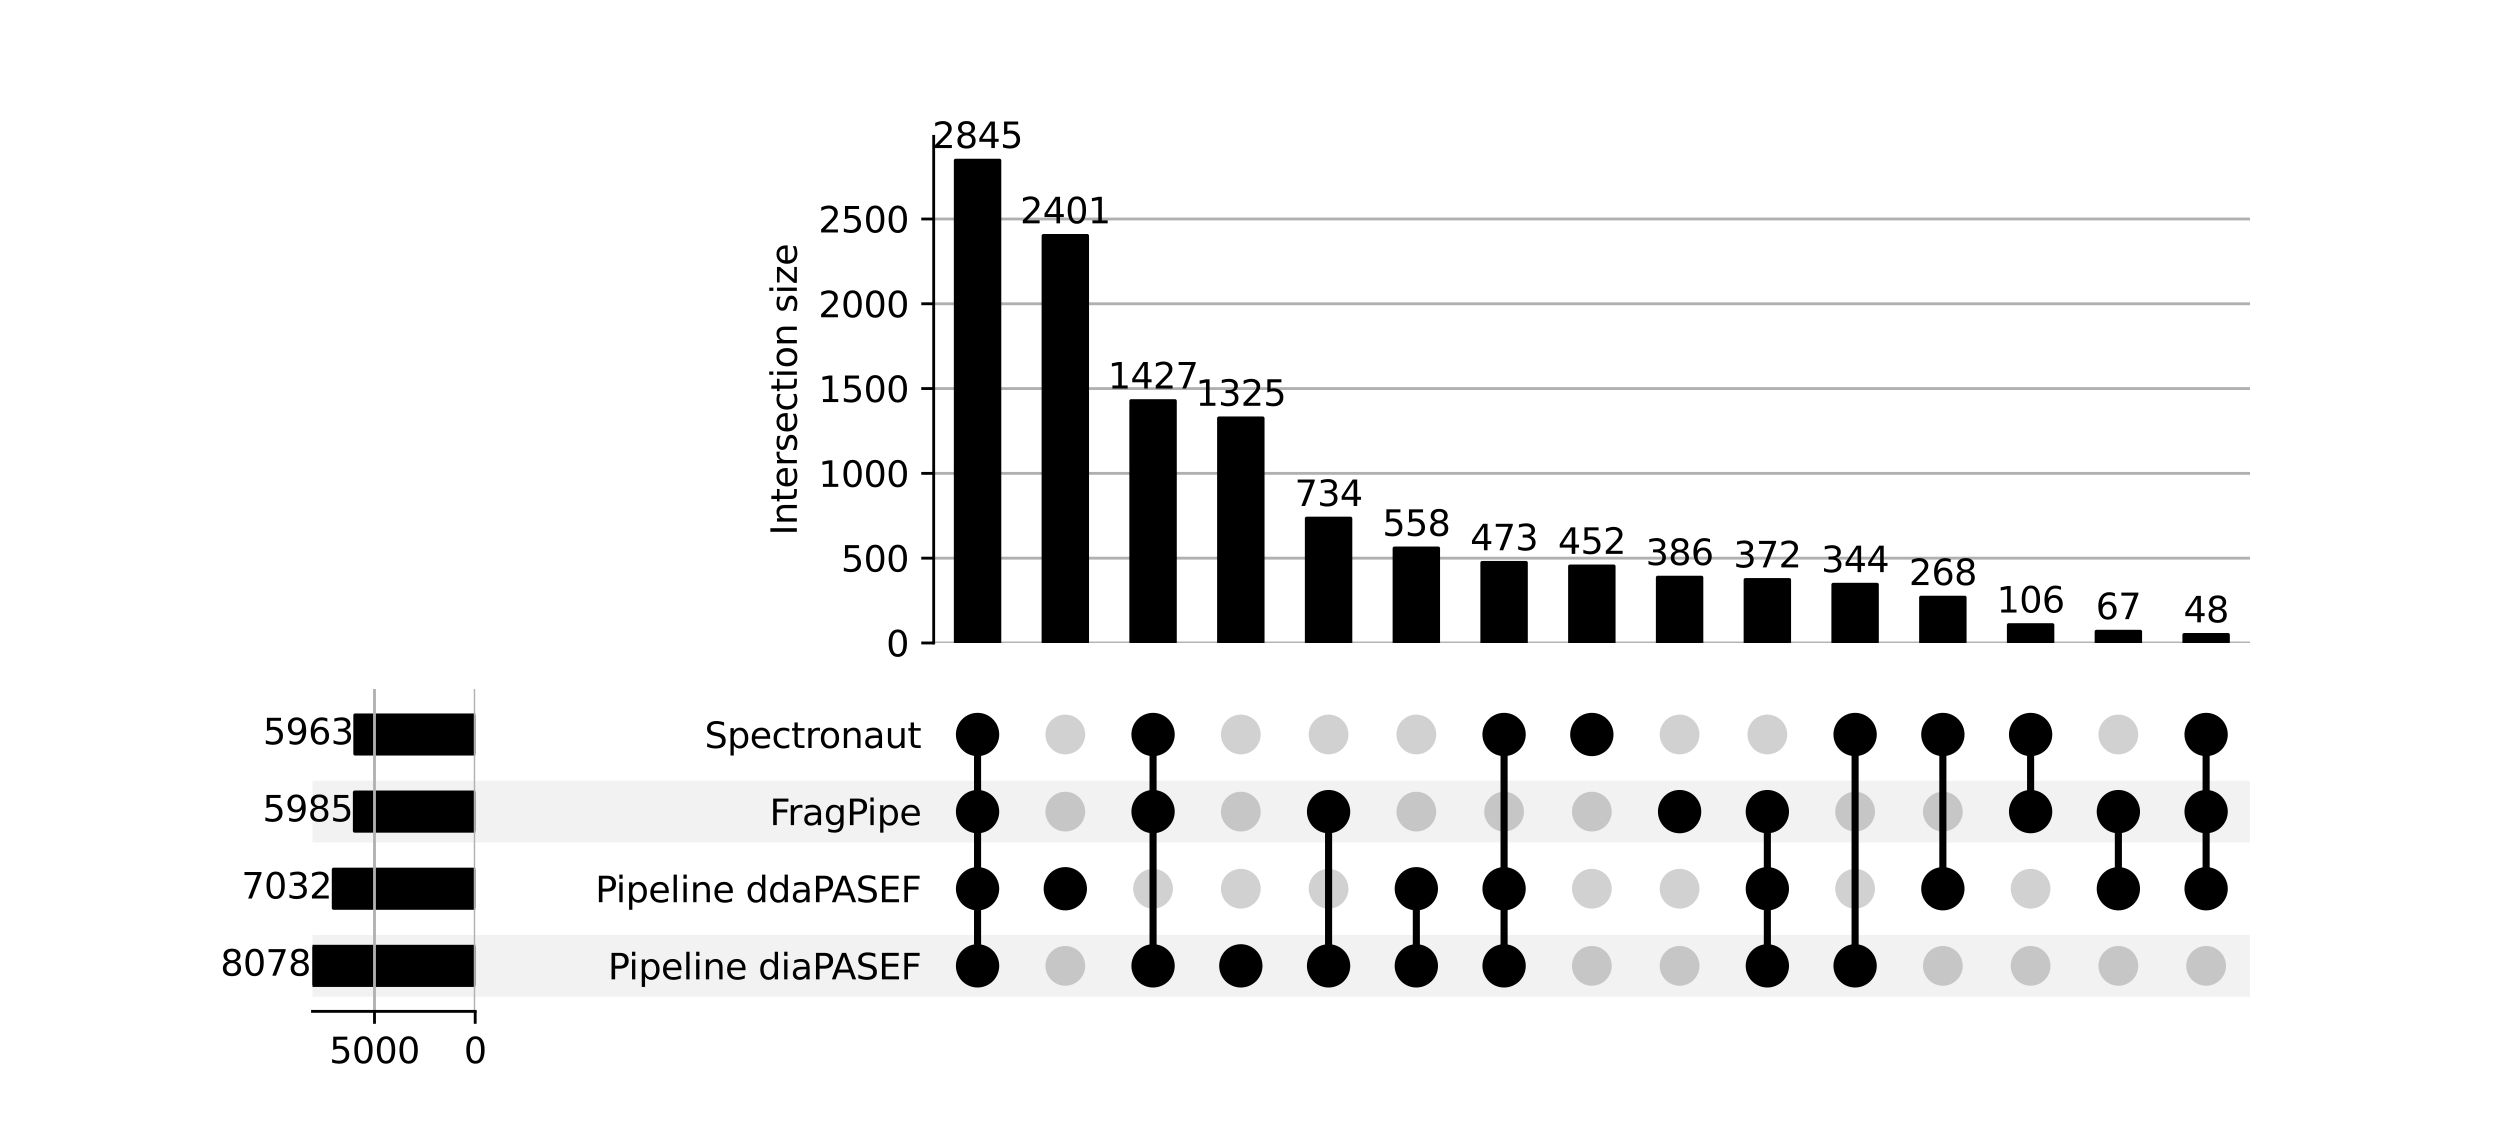 <?xml version="1.0" encoding="utf-8" standalone="no"?>
<!DOCTYPE svg PUBLIC "-//W3C//DTD SVG 1.1//EN"
  "http://www.w3.org/Graphics/SVG/1.1/DTD/svg11.dtd">
<svg xmlns:xlink="http://www.w3.org/1999/xlink" width="704pt" height="320pt" viewBox="0 0 704 320" xmlns="http://www.w3.org/2000/svg" version="1.1">
 <defs>
  <style type="text/css">*{stroke-linejoin: round; stroke-linecap: butt}</style>
 </defs>
 <g id="figure_1">
  <g id="patch_1">
   <path d="M 0 320 
L 704 320 
L 704 0 
L 0 0 
z
" style="fill: #ffffff"/>
  </g>
  <g id="axes_1">
   <g id="patch_2">
    <path d="M 88 280.674 
L 633.6 280.674 
L 633.6 263.3 
L 88 263.3 
z
" clip-path="url(#pfb016d64a3)" style="fill-opacity: 0.051"/>
   </g>
   <g id="patch_3">
    <path d="M 88 258.956 
L 633.6 258.956 
L 633.6 241.582 
L 88 241.582 
L 88 258.956 
z
" clip-path="url(#pfb016d64a3)" style="fill: none"/>
   </g>
   <g id="patch_4">
    <path d="M 88 237.239 
L 633.6 237.239 
L 633.6 219.865 
L 88 219.865 
z
" clip-path="url(#pfb016d64a3)" style="fill-opacity: 0.051"/>
   </g>
   <g id="patch_5">
    <path d="M 88 215.521 
L 633.6 215.521 
L 633.6 198.147 
L 88 198.147 
L 88 215.521 
z
" clip-path="url(#pfb016d64a3)" style="fill: none"/>
   </g>
   <g id="matplotlib.axis_1"/>
   <g id="matplotlib.axis_2">
    <g id="ytick_1"/>
    <g id="ytick_2"/>
    <g id="ytick_3"/>
    <g id="ytick_4"/>
   </g>
  </g>
  <g id="axes_2">
   <g id="matplotlib.axis_3">
    <g id="ytick_5">
     <g id="line2d_1"/>
     <g id="text_1">
      <!-- Pipeline diaPASEF -->
      <g transform="translate(171.21 275.786) scale(0.1 -0.1)">
       <defs>
        <path id="DejaVuSans-50" d="M 1259 4147 
L 1259 2394 
L 2053 2394 
Q 2494 2394 2734 2622 
Q 2975 2850 2975 3272 
Q 2975 3691 2734 3919 
Q 2494 4147 2053 4147 
L 1259 4147 
z
M 628 4666 
L 2053 4666 
Q 2838 4666 3239 4311 
Q 3641 3956 3641 3272 
Q 3641 2581 3239 2228 
Q 2838 1875 2053 1875 
L 1259 1875 
L 1259 0 
L 628 0 
L 628 4666 
z
" transform="scale(0.016)"/>
        <path id="DejaVuSans-69" d="M 603 3500 
L 1178 3500 
L 1178 0 
L 603 0 
L 603 3500 
z
M 603 4863 
L 1178 4863 
L 1178 4134 
L 603 4134 
L 603 4863 
z
" transform="scale(0.016)"/>
        <path id="DejaVuSans-70" d="M 1159 525 
L 1159 -1331 
L 581 -1331 
L 581 3500 
L 1159 3500 
L 1159 2969 
Q 1341 3281 1617 3432 
Q 1894 3584 2278 3584 
Q 2916 3584 3314 3078 
Q 3713 2572 3713 1747 
Q 3713 922 3314 415 
Q 2916 -91 2278 -91 
Q 1894 -91 1617 61 
Q 1341 213 1159 525 
z
M 3116 1747 
Q 3116 2381 2855 2742 
Q 2594 3103 2138 3103 
Q 1681 3103 1420 2742 
Q 1159 2381 1159 1747 
Q 1159 1113 1420 752 
Q 1681 391 2138 391 
Q 2594 391 2855 752 
Q 3116 1113 3116 1747 
z
" transform="scale(0.016)"/>
        <path id="DejaVuSans-65" d="M 3597 1894 
L 3597 1613 
L 953 1613 
Q 991 1019 1311 708 
Q 1631 397 2203 397 
Q 2534 397 2845 478 
Q 3156 559 3463 722 
L 3463 178 
Q 3153 47 2828 -22 
Q 2503 -91 2169 -91 
Q 1331 -91 842 396 
Q 353 884 353 1716 
Q 353 2575 817 3079 
Q 1281 3584 2069 3584 
Q 2775 3584 3186 3129 
Q 3597 2675 3597 1894 
z
M 3022 2063 
Q 3016 2534 2758 2815 
Q 2500 3097 2075 3097 
Q 1594 3097 1305 2825 
Q 1016 2553 972 2059 
L 3022 2063 
z
" transform="scale(0.016)"/>
        <path id="DejaVuSans-6c" d="M 603 4863 
L 1178 4863 
L 1178 0 
L 603 0 
L 603 4863 
z
" transform="scale(0.016)"/>
        <path id="DejaVuSans-6e" d="M 3513 2113 
L 3513 0 
L 2938 0 
L 2938 2094 
Q 2938 2591 2744 2837 
Q 2550 3084 2163 3084 
Q 1697 3084 1428 2787 
Q 1159 2491 1159 1978 
L 1159 0 
L 581 0 
L 581 3500 
L 1159 3500 
L 1159 2956 
Q 1366 3272 1645 3428 
Q 1925 3584 2291 3584 
Q 2894 3584 3203 3211 
Q 3513 2838 3513 2113 
z
" transform="scale(0.016)"/>
        <path id="DejaVuSans-20" transform="scale(0.016)"/>
        <path id="DejaVuSans-64" d="M 2906 2969 
L 2906 4863 
L 3481 4863 
L 3481 0 
L 2906 0 
L 2906 525 
Q 2725 213 2448 61 
Q 2172 -91 1784 -91 
Q 1150 -91 751 415 
Q 353 922 353 1747 
Q 353 2572 751 3078 
Q 1150 3584 1784 3584 
Q 2172 3584 2448 3432 
Q 2725 3281 2906 2969 
z
M 947 1747 
Q 947 1113 1208 752 
Q 1469 391 1925 391 
Q 2381 391 2643 752 
Q 2906 1113 2906 1747 
Q 2906 2381 2643 2742 
Q 2381 3103 1925 3103 
Q 1469 3103 1208 2742 
Q 947 2381 947 1747 
z
" transform="scale(0.016)"/>
        <path id="DejaVuSans-61" d="M 2194 1759 
Q 1497 1759 1228 1600 
Q 959 1441 959 1056 
Q 959 750 1161 570 
Q 1363 391 1709 391 
Q 2188 391 2477 730 
Q 2766 1069 2766 1631 
L 2766 1759 
L 2194 1759 
z
M 3341 1997 
L 3341 0 
L 2766 0 
L 2766 531 
Q 2569 213 2275 61 
Q 1981 -91 1556 -91 
Q 1019 -91 701 211 
Q 384 513 384 1019 
Q 384 1609 779 1909 
Q 1175 2209 1959 2209 
L 2766 2209 
L 2766 2266 
Q 2766 2663 2505 2880 
Q 2244 3097 1772 3097 
Q 1472 3097 1187 3025 
Q 903 2953 641 2809 
L 641 3341 
Q 956 3463 1253 3523 
Q 1550 3584 1831 3584 
Q 2591 3584 2966 3190 
Q 3341 2797 3341 1997 
z
" transform="scale(0.016)"/>
        <path id="DejaVuSans-41" d="M 2188 4044 
L 1331 1722 
L 3047 1722 
L 2188 4044 
z
M 1831 4666 
L 2547 4666 
L 4325 0 
L 3669 0 
L 3244 1197 
L 1141 1197 
L 716 0 
L 50 0 
L 1831 4666 
z
" transform="scale(0.016)"/>
        <path id="DejaVuSans-53" d="M 3425 4513 
L 3425 3897 
Q 3066 4069 2747 4153 
Q 2428 4238 2131 4238 
Q 1616 4238 1336 4038 
Q 1056 3838 1056 3469 
Q 1056 3159 1242 3001 
Q 1428 2844 1947 2747 
L 2328 2669 
Q 3034 2534 3370 2195 
Q 3706 1856 3706 1288 
Q 3706 609 3251 259 
Q 2797 -91 1919 -91 
Q 1588 -91 1214 -16 
Q 841 59 441 206 
L 441 856 
Q 825 641 1194 531 
Q 1563 422 1919 422 
Q 2459 422 2753 634 
Q 3047 847 3047 1241 
Q 3047 1584 2836 1778 
Q 2625 1972 2144 2069 
L 1759 2144 
Q 1053 2284 737 2584 
Q 422 2884 422 3419 
Q 422 4038 858 4394 
Q 1294 4750 2059 4750 
Q 2388 4750 2728 4690 
Q 3069 4631 3425 4513 
z
" transform="scale(0.016)"/>
        <path id="DejaVuSans-45" d="M 628 4666 
L 3578 4666 
L 3578 4134 
L 1259 4134 
L 1259 2753 
L 3481 2753 
L 3481 2222 
L 1259 2222 
L 1259 531 
L 3634 531 
L 3634 0 
L 628 0 
L 628 4666 
z
" transform="scale(0.016)"/>
        <path id="DejaVuSans-46" d="M 628 4666 
L 3309 4666 
L 3309 4134 
L 1259 4134 
L 1259 2759 
L 3109 2759 
L 3109 2228 
L 1259 2228 
L 1259 0 
L 628 0 
L 628 4666 
z
" transform="scale(0.016)"/>
       </defs>
       <use xlink:href="#DejaVuSans-50"/>
       <use xlink:href="#DejaVuSans-69" x="58.053"/>
       <use xlink:href="#DejaVuSans-70" x="85.836"/>
       <use xlink:href="#DejaVuSans-65" x="149.312"/>
       <use xlink:href="#DejaVuSans-6c" x="210.836"/>
       <use xlink:href="#DejaVuSans-69" x="238.619"/>
       <use xlink:href="#DejaVuSans-6e" x="266.402"/>
       <use xlink:href="#DejaVuSans-65" x="329.781"/>
       <use xlink:href="#DejaVuSans-20" x="391.305"/>
       <use xlink:href="#DejaVuSans-64" x="423.092"/>
       <use xlink:href="#DejaVuSans-69" x="486.568"/>
       <use xlink:href="#DejaVuSans-61" x="514.352"/>
       <use xlink:href="#DejaVuSans-50" x="575.631"/>
       <use xlink:href="#DejaVuSans-41" x="629.559"/>
       <use xlink:href="#DejaVuSans-53" x="697.967"/>
       <use xlink:href="#DejaVuSans-45" x="761.443"/>
       <use xlink:href="#DejaVuSans-46" x="824.627"/>
      </g>
     </g>
    </g>
    <g id="ytick_6">
     <g id="line2d_2"/>
     <g id="text_2">
      <!-- Pipeline ddaPASEF -->
      <g transform="translate(167.639 254.068) scale(0.1 -0.1)">
       <use xlink:href="#DejaVuSans-50"/>
       <use xlink:href="#DejaVuSans-69" x="58.053"/>
       <use xlink:href="#DejaVuSans-70" x="85.836"/>
       <use xlink:href="#DejaVuSans-65" x="149.312"/>
       <use xlink:href="#DejaVuSans-6c" x="210.836"/>
       <use xlink:href="#DejaVuSans-69" x="238.619"/>
       <use xlink:href="#DejaVuSans-6e" x="266.402"/>
       <use xlink:href="#DejaVuSans-65" x="329.781"/>
       <use xlink:href="#DejaVuSans-20" x="391.305"/>
       <use xlink:href="#DejaVuSans-64" x="423.092"/>
       <use xlink:href="#DejaVuSans-64" x="486.568"/>
       <use xlink:href="#DejaVuSans-61" x="550.045"/>
       <use xlink:href="#DejaVuSans-50" x="611.324"/>
       <use xlink:href="#DejaVuSans-41" x="665.252"/>
       <use xlink:href="#DejaVuSans-53" x="733.66"/>
       <use xlink:href="#DejaVuSans-45" x="797.137"/>
       <use xlink:href="#DejaVuSans-46" x="860.32"/>
      </g>
     </g>
    </g>
    <g id="ytick_7">
     <g id="line2d_3"/>
     <g id="text_3">
      <!-- FragPipe -->
      <g transform="translate(216.727 232.351) scale(0.1 -0.1)">
       <defs>
        <path id="DejaVuSans-72" d="M 2631 2963 
Q 2534 3019 2420 3045 
Q 2306 3072 2169 3072 
Q 1681 3072 1420 2755 
Q 1159 2438 1159 1844 
L 1159 0 
L 581 0 
L 581 3500 
L 1159 3500 
L 1159 2956 
Q 1341 3275 1631 3429 
Q 1922 3584 2338 3584 
Q 2397 3584 2469 3576 
Q 2541 3569 2628 3553 
L 2631 2963 
z
" transform="scale(0.016)"/>
        <path id="DejaVuSans-67" d="M 2906 1791 
Q 2906 2416 2648 2759 
Q 2391 3103 1925 3103 
Q 1463 3103 1205 2759 
Q 947 2416 947 1791 
Q 947 1169 1205 825 
Q 1463 481 1925 481 
Q 2391 481 2648 825 
Q 2906 1169 2906 1791 
z
M 3481 434 
Q 3481 -459 3084 -895 
Q 2688 -1331 1869 -1331 
Q 1566 -1331 1297 -1286 
Q 1028 -1241 775 -1147 
L 775 -588 
Q 1028 -725 1275 -790 
Q 1522 -856 1778 -856 
Q 2344 -856 2625 -561 
Q 2906 -266 2906 331 
L 2906 616 
Q 2728 306 2450 153 
Q 2172 0 1784 0 
Q 1141 0 747 490 
Q 353 981 353 1791 
Q 353 2603 747 3093 
Q 1141 3584 1784 3584 
Q 2172 3584 2450 3431 
Q 2728 3278 2906 2969 
L 2906 3500 
L 3481 3500 
L 3481 434 
z
" transform="scale(0.016)"/>
       </defs>
       <use xlink:href="#DejaVuSans-46"/>
       <use xlink:href="#DejaVuSans-72" x="50.27"/>
       <use xlink:href="#DejaVuSans-61" x="91.383"/>
       <use xlink:href="#DejaVuSans-67" x="152.662"/>
       <use xlink:href="#DejaVuSans-50" x="216.139"/>
       <use xlink:href="#DejaVuSans-69" x="274.191"/>
       <use xlink:href="#DejaVuSans-70" x="301.975"/>
       <use xlink:href="#DejaVuSans-65" x="365.451"/>
      </g>
     </g>
    </g>
    <g id="ytick_8">
     <g id="line2d_4"/>
     <g id="text_4">
      <!-- Spectronaut -->
      <g transform="translate(198.428 210.634) scale(0.1 -0.1)">
       <defs>
        <path id="DejaVuSans-63" d="M 3122 3366 
L 3122 2828 
Q 2878 2963 2633 3030 
Q 2388 3097 2138 3097 
Q 1578 3097 1268 2742 
Q 959 2388 959 1747 
Q 959 1106 1268 751 
Q 1578 397 2138 397 
Q 2388 397 2633 464 
Q 2878 531 3122 666 
L 3122 134 
Q 2881 22 2623 -34 
Q 2366 -91 2075 -91 
Q 1284 -91 818 406 
Q 353 903 353 1747 
Q 353 2603 823 3093 
Q 1294 3584 2113 3584 
Q 2378 3584 2631 3529 
Q 2884 3475 3122 3366 
z
" transform="scale(0.016)"/>
        <path id="DejaVuSans-74" d="M 1172 4494 
L 1172 3500 
L 2356 3500 
L 2356 3053 
L 1172 3053 
L 1172 1153 
Q 1172 725 1289 603 
Q 1406 481 1766 481 
L 2356 481 
L 2356 0 
L 1766 0 
Q 1100 0 847 248 
Q 594 497 594 1153 
L 594 3053 
L 172 3053 
L 172 3500 
L 594 3500 
L 594 4494 
L 1172 4494 
z
" transform="scale(0.016)"/>
        <path id="DejaVuSans-6f" d="M 1959 3097 
Q 1497 3097 1228 2736 
Q 959 2375 959 1747 
Q 959 1119 1226 758 
Q 1494 397 1959 397 
Q 2419 397 2687 759 
Q 2956 1122 2956 1747 
Q 2956 2369 2687 2733 
Q 2419 3097 1959 3097 
z
M 1959 3584 
Q 2709 3584 3137 3096 
Q 3566 2609 3566 1747 
Q 3566 888 3137 398 
Q 2709 -91 1959 -91 
Q 1206 -91 779 398 
Q 353 888 353 1747 
Q 353 2609 779 3096 
Q 1206 3584 1959 3584 
z
" transform="scale(0.016)"/>
        <path id="DejaVuSans-75" d="M 544 1381 
L 544 3500 
L 1119 3500 
L 1119 1403 
Q 1119 906 1312 657 
Q 1506 409 1894 409 
Q 2359 409 2629 706 
Q 2900 1003 2900 1516 
L 2900 3500 
L 3475 3500 
L 3475 0 
L 2900 0 
L 2900 538 
Q 2691 219 2414 64 
Q 2138 -91 1772 -91 
Q 1169 -91 856 284 
Q 544 659 544 1381 
z
M 1991 3584 
L 1991 3584 
z
" transform="scale(0.016)"/>
       </defs>
       <use xlink:href="#DejaVuSans-53"/>
       <use xlink:href="#DejaVuSans-70" x="63.477"/>
       <use xlink:href="#DejaVuSans-65" x="126.953"/>
       <use xlink:href="#DejaVuSans-63" x="188.477"/>
       <use xlink:href="#DejaVuSans-74" x="243.457"/>
       <use xlink:href="#DejaVuSans-72" x="282.666"/>
       <use xlink:href="#DejaVuSans-6f" x="321.529"/>
       <use xlink:href="#DejaVuSans-6e" x="382.711"/>
       <use xlink:href="#DejaVuSans-61" x="446.09"/>
       <use xlink:href="#DejaVuSans-75" x="507.369"/>
       <use xlink:href="#DejaVuSans-74" x="570.748"/>
      </g>
     </g>
    </g>
   </g>
   <g id="LineCollection_1">
    <path d="M 275.281 271.987 
L 275.281 206.834 
" clip-path="url(#p8747626364)" style="fill: none; stroke: #000000; stroke-width: 2"/>
    <path d="M 299.993 250.269 
L 299.993 250.269 
" clip-path="url(#p8747626364)" style="fill: none; stroke: #000000; stroke-width: 2"/>
    <path d="M 324.704 271.987 
L 324.704 206.834 
" clip-path="url(#p8747626364)" style="fill: none; stroke: #000000; stroke-width: 2"/>
    <path d="M 349.416 271.987 
L 349.416 271.987 
" clip-path="url(#p8747626364)" style="fill: none; stroke: #000000; stroke-width: 2"/>
    <path d="M 374.128 271.987 
L 374.128 228.552 
" clip-path="url(#p8747626364)" style="fill: none; stroke: #000000; stroke-width: 2"/>
    <path d="M 398.839 271.987 
L 398.839 250.269 
" clip-path="url(#p8747626364)" style="fill: none; stroke: #000000; stroke-width: 2"/>
    <path d="M 423.551 271.987 
L 423.551 206.834 
" clip-path="url(#p8747626364)" style="fill: none; stroke: #000000; stroke-width: 2"/>
    <path d="M 448.263 206.834 
L 448.263 206.834 
" clip-path="url(#p8747626364)" style="fill: none; stroke: #000000; stroke-width: 2"/>
    <path d="M 472.974 228.552 
L 472.974 228.552 
" clip-path="url(#p8747626364)" style="fill: none; stroke: #000000; stroke-width: 2"/>
    <path d="M 497.686 271.987 
L 497.686 228.552 
" clip-path="url(#p8747626364)" style="fill: none; stroke: #000000; stroke-width: 2"/>
    <path d="M 522.398 271.987 
L 522.398 206.834 
" clip-path="url(#p8747626364)" style="fill: none; stroke: #000000; stroke-width: 2"/>
    <path d="M 547.109 250.269 
L 547.109 206.834 
" clip-path="url(#p8747626364)" style="fill: none; stroke: #000000; stroke-width: 2"/>
    <path d="M 571.821 228.552 
L 571.821 206.834 
" clip-path="url(#p8747626364)" style="fill: none; stroke: #000000; stroke-width: 2"/>
    <path d="M 596.533 250.269 
L 596.533 228.552 
" clip-path="url(#p8747626364)" style="fill: none; stroke: #000000; stroke-width: 2"/>
    <path d="M 621.244 250.269 
L 621.244 206.834 
" clip-path="url(#p8747626364)" style="fill: none; stroke: #000000; stroke-width: 2"/>
   </g>
   <g id="PathCollection_1">
    <defs>
     <path id="C0_0_d13b6faa64" d="M 0 5.6 
C 1.485 5.6 2.91 5.01 3.96 3.96 
C 5.01 2.91 5.6 1.485 5.6 -0 
C 5.6 -1.485 5.01 -2.91 3.96 -3.96 
C 2.91 -5.01 1.485 -5.6 0 -5.6 
C -1.485 -5.6 -2.91 -5.01 -3.96 -3.96 
C -5.01 -2.91 -5.6 -1.485 -5.6 0 
C -5.6 1.485 -5.01 2.91 -3.96 3.96 
C -2.91 5.01 -1.485 5.6 0 5.6 
z
"/>
    </defs>
    <g clip-path="url(#p8747626364)">
     <use xlink:href="#C0_0_d13b6faa64" x="275.281" y="271.987" style="stroke: #000000"/>
    </g>
    <g clip-path="url(#p8747626364)">
     <use xlink:href="#C0_0_d13b6faa64" x="275.281" y="250.269" style="stroke: #000000"/>
    </g>
    <g clip-path="url(#p8747626364)">
     <use xlink:href="#C0_0_d13b6faa64" x="275.281" y="228.552" style="stroke: #000000"/>
    </g>
    <g clip-path="url(#p8747626364)">
     <use xlink:href="#C0_0_d13b6faa64" x="275.281" y="206.834" style="stroke: #000000"/>
    </g>
    <g clip-path="url(#p8747626364)">
     <use xlink:href="#C0_0_d13b6faa64" x="299.993" y="271.987" style="fill-opacity: 0.18"/>
    </g>
    <g clip-path="url(#p8747626364)">
     <use xlink:href="#C0_0_d13b6faa64" x="299.993" y="250.269" style="stroke: #000000"/>
    </g>
    <g clip-path="url(#p8747626364)">
     <use xlink:href="#C0_0_d13b6faa64" x="299.993" y="228.552" style="fill-opacity: 0.18"/>
    </g>
    <g clip-path="url(#p8747626364)">
     <use xlink:href="#C0_0_d13b6faa64" x="299.993" y="206.834" style="fill-opacity: 0.18"/>
    </g>
    <g clip-path="url(#p8747626364)">
     <use xlink:href="#C0_0_d13b6faa64" x="324.704" y="271.987" style="stroke: #000000"/>
    </g>
    <g clip-path="url(#p8747626364)">
     <use xlink:href="#C0_0_d13b6faa64" x="324.704" y="250.269" style="fill-opacity: 0.18"/>
    </g>
    <g clip-path="url(#p8747626364)">
     <use xlink:href="#C0_0_d13b6faa64" x="324.704" y="228.552" style="stroke: #000000"/>
    </g>
    <g clip-path="url(#p8747626364)">
     <use xlink:href="#C0_0_d13b6faa64" x="324.704" y="206.834" style="stroke: #000000"/>
    </g>
    <g clip-path="url(#p8747626364)">
     <use xlink:href="#C0_0_d13b6faa64" x="349.416" y="271.987" style="stroke: #000000"/>
    </g>
    <g clip-path="url(#p8747626364)">
     <use xlink:href="#C0_0_d13b6faa64" x="349.416" y="250.269" style="fill-opacity: 0.18"/>
    </g>
    <g clip-path="url(#p8747626364)">
     <use xlink:href="#C0_0_d13b6faa64" x="349.416" y="228.552" style="fill-opacity: 0.18"/>
    </g>
    <g clip-path="url(#p8747626364)">
     <use xlink:href="#C0_0_d13b6faa64" x="349.416" y="206.834" style="fill-opacity: 0.18"/>
    </g>
    <g clip-path="url(#p8747626364)">
     <use xlink:href="#C0_0_d13b6faa64" x="374.128" y="271.987" style="stroke: #000000"/>
    </g>
    <g clip-path="url(#p8747626364)">
     <use xlink:href="#C0_0_d13b6faa64" x="374.128" y="250.269" style="fill-opacity: 0.18"/>
    </g>
    <g clip-path="url(#p8747626364)">
     <use xlink:href="#C0_0_d13b6faa64" x="374.128" y="228.552" style="stroke: #000000"/>
    </g>
    <g clip-path="url(#p8747626364)">
     <use xlink:href="#C0_0_d13b6faa64" x="374.128" y="206.834" style="fill-opacity: 0.18"/>
    </g>
    <g clip-path="url(#p8747626364)">
     <use xlink:href="#C0_0_d13b6faa64" x="398.839" y="271.987" style="stroke: #000000"/>
    </g>
    <g clip-path="url(#p8747626364)">
     <use xlink:href="#C0_0_d13b6faa64" x="398.839" y="250.269" style="stroke: #000000"/>
    </g>
    <g clip-path="url(#p8747626364)">
     <use xlink:href="#C0_0_d13b6faa64" x="398.839" y="228.552" style="fill-opacity: 0.18"/>
    </g>
    <g clip-path="url(#p8747626364)">
     <use xlink:href="#C0_0_d13b6faa64" x="398.839" y="206.834" style="fill-opacity: 0.18"/>
    </g>
    <g clip-path="url(#p8747626364)">
     <use xlink:href="#C0_0_d13b6faa64" x="423.551" y="271.987" style="stroke: #000000"/>
    </g>
    <g clip-path="url(#p8747626364)">
     <use xlink:href="#C0_0_d13b6faa64" x="423.551" y="250.269" style="stroke: #000000"/>
    </g>
    <g clip-path="url(#p8747626364)">
     <use xlink:href="#C0_0_d13b6faa64" x="423.551" y="228.552" style="fill-opacity: 0.18"/>
    </g>
    <g clip-path="url(#p8747626364)">
     <use xlink:href="#C0_0_d13b6faa64" x="423.551" y="206.834" style="stroke: #000000"/>
    </g>
    <g clip-path="url(#p8747626364)">
     <use xlink:href="#C0_0_d13b6faa64" x="448.263" y="271.987" style="fill-opacity: 0.18"/>
    </g>
    <g clip-path="url(#p8747626364)">
     <use xlink:href="#C0_0_d13b6faa64" x="448.263" y="250.269" style="fill-opacity: 0.18"/>
    </g>
    <g clip-path="url(#p8747626364)">
     <use xlink:href="#C0_0_d13b6faa64" x="448.263" y="228.552" style="fill-opacity: 0.18"/>
    </g>
    <g clip-path="url(#p8747626364)">
     <use xlink:href="#C0_0_d13b6faa64" x="448.263" y="206.834" style="stroke: #000000"/>
    </g>
    <g clip-path="url(#p8747626364)">
     <use xlink:href="#C0_0_d13b6faa64" x="472.974" y="271.987" style="fill-opacity: 0.18"/>
    </g>
    <g clip-path="url(#p8747626364)">
     <use xlink:href="#C0_0_d13b6faa64" x="472.974" y="250.269" style="fill-opacity: 0.18"/>
    </g>
    <g clip-path="url(#p8747626364)">
     <use xlink:href="#C0_0_d13b6faa64" x="472.974" y="228.552" style="stroke: #000000"/>
    </g>
    <g clip-path="url(#p8747626364)">
     <use xlink:href="#C0_0_d13b6faa64" x="472.974" y="206.834" style="fill-opacity: 0.18"/>
    </g>
    <g clip-path="url(#p8747626364)">
     <use xlink:href="#C0_0_d13b6faa64" x="497.686" y="271.987" style="stroke: #000000"/>
    </g>
    <g clip-path="url(#p8747626364)">
     <use xlink:href="#C0_0_d13b6faa64" x="497.686" y="250.269" style="stroke: #000000"/>
    </g>
    <g clip-path="url(#p8747626364)">
     <use xlink:href="#C0_0_d13b6faa64" x="497.686" y="228.552" style="stroke: #000000"/>
    </g>
    <g clip-path="url(#p8747626364)">
     <use xlink:href="#C0_0_d13b6faa64" x="497.686" y="206.834" style="fill-opacity: 0.18"/>
    </g>
    <g clip-path="url(#p8747626364)">
     <use xlink:href="#C0_0_d13b6faa64" x="522.398" y="271.987" style="stroke: #000000"/>
    </g>
    <g clip-path="url(#p8747626364)">
     <use xlink:href="#C0_0_d13b6faa64" x="522.398" y="250.269" style="fill-opacity: 0.18"/>
    </g>
    <g clip-path="url(#p8747626364)">
     <use xlink:href="#C0_0_d13b6faa64" x="522.398" y="228.552" style="fill-opacity: 0.18"/>
    </g>
    <g clip-path="url(#p8747626364)">
     <use xlink:href="#C0_0_d13b6faa64" x="522.398" y="206.834" style="stroke: #000000"/>
    </g>
    <g clip-path="url(#p8747626364)">
     <use xlink:href="#C0_0_d13b6faa64" x="547.109" y="271.987" style="fill-opacity: 0.18"/>
    </g>
    <g clip-path="url(#p8747626364)">
     <use xlink:href="#C0_0_d13b6faa64" x="547.109" y="250.269" style="stroke: #000000"/>
    </g>
    <g clip-path="url(#p8747626364)">
     <use xlink:href="#C0_0_d13b6faa64" x="547.109" y="228.552" style="fill-opacity: 0.18"/>
    </g>
    <g clip-path="url(#p8747626364)">
     <use xlink:href="#C0_0_d13b6faa64" x="547.109" y="206.834" style="stroke: #000000"/>
    </g>
    <g clip-path="url(#p8747626364)">
     <use xlink:href="#C0_0_d13b6faa64" x="571.821" y="271.987" style="fill-opacity: 0.18"/>
    </g>
    <g clip-path="url(#p8747626364)">
     <use xlink:href="#C0_0_d13b6faa64" x="571.821" y="250.269" style="fill-opacity: 0.18"/>
    </g>
    <g clip-path="url(#p8747626364)">
     <use xlink:href="#C0_0_d13b6faa64" x="571.821" y="228.552" style="stroke: #000000"/>
    </g>
    <g clip-path="url(#p8747626364)">
     <use xlink:href="#C0_0_d13b6faa64" x="571.821" y="206.834" style="stroke: #000000"/>
    </g>
    <g clip-path="url(#p8747626364)">
     <use xlink:href="#C0_0_d13b6faa64" x="596.533" y="271.987" style="fill-opacity: 0.18"/>
    </g>
    <g clip-path="url(#p8747626364)">
     <use xlink:href="#C0_0_d13b6faa64" x="596.533" y="250.269" style="stroke: #000000"/>
    </g>
    <g clip-path="url(#p8747626364)">
     <use xlink:href="#C0_0_d13b6faa64" x="596.533" y="228.552" style="stroke: #000000"/>
    </g>
    <g clip-path="url(#p8747626364)">
     <use xlink:href="#C0_0_d13b6faa64" x="596.533" y="206.834" style="fill-opacity: 0.18"/>
    </g>
    <g clip-path="url(#p8747626364)">
     <use xlink:href="#C0_0_d13b6faa64" x="621.244" y="271.987" style="fill-opacity: 0.18"/>
    </g>
    <g clip-path="url(#p8747626364)">
     <use xlink:href="#C0_0_d13b6faa64" x="621.244" y="250.269" style="stroke: #000000"/>
    </g>
    <g clip-path="url(#p8747626364)">
     <use xlink:href="#C0_0_d13b6faa64" x="621.244" y="228.552" style="stroke: #000000"/>
    </g>
    <g clip-path="url(#p8747626364)">
     <use xlink:href="#C0_0_d13b6faa64" x="621.244" y="206.834" style="stroke: #000000"/>
    </g>
   </g>
  </g>
  <g id="axes_3">
   <g id="patch_6">
    <path d="M 133.814 277.416 
L 88 277.416 
L 88 266.557 
L 133.814 266.557 
z
" clip-path="url(#p6532d851af)" style="stroke: #000000; stroke-linejoin: miter"/>
   </g>
   <g id="patch_7">
    <path d="M 133.814 255.699 
L 93.932 255.699 
L 93.932 244.84 
L 133.814 244.84 
z
" clip-path="url(#p6532d851af)" style="stroke: #000000; stroke-linejoin: miter"/>
   </g>
   <g id="patch_8">
    <path d="M 133.814 233.981 
L 99.87 233.981 
L 99.87 223.122 
L 133.814 223.122 
z
" clip-path="url(#p6532d851af)" style="stroke: #000000; stroke-linejoin: miter"/>
   </g>
   <g id="patch_9">
    <path d="M 133.814 212.264 
L 99.995 212.264 
L 99.995 201.405 
L 133.814 201.405 
z
" clip-path="url(#p6532d851af)" style="stroke: #000000; stroke-linejoin: miter"/>
   </g>
   <g id="matplotlib.axis_4">
    <g id="xtick_1">
     <g id="line2d_5">
      <path d="M 133.814 284.8 
L 133.814 194.021 
" clip-path="url(#p6532d851af)" style="fill: none; stroke: #b0b0b0; stroke-width: 0.8; stroke-linecap: square"/>
     </g>
     <g id="line2d_6">
      <defs>
       <path id="mc398e40f82" d="M 0 0 
L 0 3.5 
" style="stroke: #000000; stroke-width: 0.8"/>
      </defs>
      <g>
       <use xlink:href="#mc398e40f82" x="133.814" y="284.8" style="stroke: #000000; stroke-width: 0.8"/>
      </g>
     </g>
     <g id="text_5">
      <!-- 0 -->
      <g transform="translate(130.632 299.398) scale(0.1 -0.1)">
       <defs>
        <path id="DejaVuSans-30" d="M 2034 4250 
Q 1547 4250 1301 3770 
Q 1056 3291 1056 2328 
Q 1056 1369 1301 889 
Q 1547 409 2034 409 
Q 2525 409 2770 889 
Q 3016 1369 3016 2328 
Q 3016 3291 2770 3770 
Q 2525 4250 2034 4250 
z
M 2034 4750 
Q 2819 4750 3233 4129 
Q 3647 3509 3647 2328 
Q 3647 1150 3233 529 
Q 2819 -91 2034 -91 
Q 1250 -91 836 529 
Q 422 1150 422 2328 
Q 422 3509 836 4129 
Q 1250 4750 2034 4750 
z
" transform="scale(0.016)"/>
       </defs>
       <use xlink:href="#DejaVuSans-30"/>
      </g>
     </g>
    </g>
    <g id="xtick_2">
     <g id="line2d_7">
      <path d="M 105.457 284.8 
L 105.457 194.021 
" clip-path="url(#p6532d851af)" style="fill: none; stroke: #b0b0b0; stroke-width: 0.8; stroke-linecap: square"/>
     </g>
     <g id="line2d_8">
      <g>
       <use xlink:href="#mc398e40f82" x="105.457" y="284.8" style="stroke: #000000; stroke-width: 0.8"/>
      </g>
     </g>
     <g id="text_6">
      <!-- 5000 -->
      <g transform="translate(92.732 299.398) scale(0.1 -0.1)">
       <defs>
        <path id="DejaVuSans-35" d="M 691 4666 
L 3169 4666 
L 3169 4134 
L 1269 4134 
L 1269 2991 
Q 1406 3038 1543 3061 
Q 1681 3084 1819 3084 
Q 2600 3084 3056 2656 
Q 3513 2228 3513 1497 
Q 3513 744 3044 326 
Q 2575 -91 1722 -91 
Q 1428 -91 1123 -41 
Q 819 9 494 109 
L 494 744 
Q 775 591 1075 516 
Q 1375 441 1709 441 
Q 2250 441 2565 725 
Q 2881 1009 2881 1497 
Q 2881 1984 2565 2268 
Q 2250 2553 1709 2553 
Q 1456 2553 1204 2497 
Q 953 2441 691 2322 
L 691 4666 
z
" transform="scale(0.016)"/>
       </defs>
       <use xlink:href="#DejaVuSans-35"/>
       <use xlink:href="#DejaVuSans-30" x="63.623"/>
       <use xlink:href="#DejaVuSans-30" x="127.246"/>
       <use xlink:href="#DejaVuSans-30" x="190.869"/>
      </g>
     </g>
    </g>
   </g>
   <g id="patch_10">
    <path d="M 88 284.8 
L 133.814 284.8 
" style="fill: none; stroke: #000000; stroke-width: 0.8; stroke-linejoin: miter; stroke-linecap: square"/>
   </g>
   <g id="text_7">
    <!-- 8078 -->
    <g transform="translate(62.069 274.746) scale(0.1 -0.1)">
     <defs>
      <path id="DejaVuSans-38" d="M 2034 2216 
Q 1584 2216 1326 1975 
Q 1069 1734 1069 1313 
Q 1069 891 1326 650 
Q 1584 409 2034 409 
Q 2484 409 2743 651 
Q 3003 894 3003 1313 
Q 3003 1734 2745 1975 
Q 2488 2216 2034 2216 
z
M 1403 2484 
Q 997 2584 770 2862 
Q 544 3141 544 3541 
Q 544 4100 942 4425 
Q 1341 4750 2034 4750 
Q 2731 4750 3128 4425 
Q 3525 4100 3525 3541 
Q 3525 3141 3298 2862 
Q 3072 2584 2669 2484 
Q 3125 2378 3379 2068 
Q 3634 1759 3634 1313 
Q 3634 634 3220 271 
Q 2806 -91 2034 -91 
Q 1263 -91 848 271 
Q 434 634 434 1313 
Q 434 1759 690 2068 
Q 947 2378 1403 2484 
z
M 1172 3481 
Q 1172 3119 1398 2916 
Q 1625 2713 2034 2713 
Q 2441 2713 2670 2916 
Q 2900 3119 2900 3481 
Q 2900 3844 2670 4047 
Q 2441 4250 2034 4250 
Q 1625 4250 1398 4047 
Q 1172 3844 1172 3481 
z
" transform="scale(0.016)"/>
      <path id="DejaVuSans-37" d="M 525 4666 
L 3525 4666 
L 3525 4397 
L 1831 0 
L 1172 0 
L 2766 4134 
L 525 4134 
L 525 4666 
z
" transform="scale(0.016)"/>
     </defs>
     <use xlink:href="#DejaVuSans-38"/>
     <use xlink:href="#DejaVuSans-30" x="63.623"/>
     <use xlink:href="#DejaVuSans-37" x="127.246"/>
     <use xlink:href="#DejaVuSans-38" x="190.869"/>
    </g>
   </g>
   <g id="text_8">
    <!-- 7032 -->
    <g transform="translate(68.001 253.029) scale(0.1 -0.1)">
     <defs>
      <path id="DejaVuSans-33" d="M 2597 2516 
Q 3050 2419 3304 2112 
Q 3559 1806 3559 1356 
Q 3559 666 3084 287 
Q 2609 -91 1734 -91 
Q 1441 -91 1130 -33 
Q 819 25 488 141 
L 488 750 
Q 750 597 1062 519 
Q 1375 441 1716 441 
Q 2309 441 2620 675 
Q 2931 909 2931 1356 
Q 2931 1769 2642 2001 
Q 2353 2234 1838 2234 
L 1294 2234 
L 1294 2753 
L 1863 2753 
Q 2328 2753 2575 2939 
Q 2822 3125 2822 3475 
Q 2822 3834 2567 4026 
Q 2313 4219 1838 4219 
Q 1578 4219 1281 4162 
Q 984 4106 628 3988 
L 628 4550 
Q 988 4650 1302 4700 
Q 1616 4750 1894 4750 
Q 2613 4750 3031 4423 
Q 3450 4097 3450 3541 
Q 3450 3153 3228 2886 
Q 3006 2619 2597 2516 
z
" transform="scale(0.016)"/>
      <path id="DejaVuSans-32" d="M 1228 531 
L 3431 531 
L 3431 0 
L 469 0 
L 469 531 
Q 828 903 1448 1529 
Q 2069 2156 2228 2338 
Q 2531 2678 2651 2914 
Q 2772 3150 2772 3378 
Q 2772 3750 2511 3984 
Q 2250 4219 1831 4219 
Q 1534 4219 1204 4116 
Q 875 4013 500 3803 
L 500 4441 
Q 881 4594 1212 4672 
Q 1544 4750 1819 4750 
Q 2544 4750 2975 4387 
Q 3406 4025 3406 3419 
Q 3406 3131 3298 2873 
Q 3191 2616 2906 2266 
Q 2828 2175 2409 1742 
Q 1991 1309 1228 531 
z
" transform="scale(0.016)"/>
     </defs>
     <use xlink:href="#DejaVuSans-37"/>
     <use xlink:href="#DejaVuSans-30" x="63.623"/>
     <use xlink:href="#DejaVuSans-33" x="127.246"/>
     <use xlink:href="#DejaVuSans-32" x="190.869"/>
    </g>
   </g>
   <g id="text_9">
    <!-- 5985 -->
    <g transform="translate(73.939 231.311) scale(0.1 -0.1)">
     <defs>
      <path id="DejaVuSans-39" d="M 703 97 
L 703 672 
Q 941 559 1184 500 
Q 1428 441 1663 441 
Q 2288 441 2617 861 
Q 2947 1281 2994 2138 
Q 2813 1869 2534 1725 
Q 2256 1581 1919 1581 
Q 1219 1581 811 2004 
Q 403 2428 403 3163 
Q 403 3881 828 4315 
Q 1253 4750 1959 4750 
Q 2769 4750 3195 4129 
Q 3622 3509 3622 2328 
Q 3622 1225 3098 567 
Q 2575 -91 1691 -91 
Q 1453 -91 1209 -44 
Q 966 3 703 97 
z
M 1959 2075 
Q 2384 2075 2632 2365 
Q 2881 2656 2881 3163 
Q 2881 3666 2632 3958 
Q 2384 4250 1959 4250 
Q 1534 4250 1286 3958 
Q 1038 3666 1038 3163 
Q 1038 2656 1286 2365 
Q 1534 2075 1959 2075 
z
" transform="scale(0.016)"/>
     </defs>
     <use xlink:href="#DejaVuSans-35"/>
     <use xlink:href="#DejaVuSans-39" x="63.623"/>
     <use xlink:href="#DejaVuSans-38" x="127.246"/>
     <use xlink:href="#DejaVuSans-35" x="190.869"/>
    </g>
   </g>
   <g id="text_10">
    <!-- 5963 -->
    <g transform="translate(74.064 209.594) scale(0.1 -0.1)">
     <defs>
      <path id="DejaVuSans-36" d="M 2113 2584 
Q 1688 2584 1439 2293 
Q 1191 2003 1191 1497 
Q 1191 994 1439 701 
Q 1688 409 2113 409 
Q 2538 409 2786 701 
Q 3034 994 3034 1497 
Q 3034 2003 2786 2293 
Q 2538 2584 2113 2584 
z
M 3366 4563 
L 3366 3988 
Q 3128 4100 2886 4159 
Q 2644 4219 2406 4219 
Q 1781 4219 1451 3797 
Q 1122 3375 1075 2522 
Q 1259 2794 1537 2939 
Q 1816 3084 2150 3084 
Q 2853 3084 3261 2657 
Q 3669 2231 3669 1497 
Q 3669 778 3244 343 
Q 2819 -91 2113 -91 
Q 1303 -91 875 529 
Q 447 1150 447 2328 
Q 447 3434 972 4092 
Q 1497 4750 2381 4750 
Q 2619 4750 2861 4703 
Q 3103 4656 3366 4563 
z
" transform="scale(0.016)"/>
     </defs>
     <use xlink:href="#DejaVuSans-35"/>
     <use xlink:href="#DejaVuSans-39" x="63.623"/>
     <use xlink:href="#DejaVuSans-36" x="127.246"/>
     <use xlink:href="#DejaVuSans-33" x="190.869"/>
    </g>
   </g>
  </g>
  <g id="axes_4">
   <g id="patch_11">
    <path d="M 262.925 181.053 
L 633.6 181.053 
L 633.6 38.4 
L 262.925 38.4 
z
" style="fill: #ffffff"/>
   </g>
   <g id="matplotlib.axis_5">
    <g id="ytick_9">
     <g id="line2d_9">
      <path d="M 262.925 181.053 
L 633.6 181.053 
" clip-path="url(#pd44c3a4b03)" style="fill: none; stroke: #b0b0b0; stroke-width: 0.8; stroke-linecap: square"/>
     </g>
     <g id="line2d_10">
      <defs>
       <path id="m669d6aea0b" d="M 0 0 
L -3.5 0 
" style="stroke: #000000; stroke-width: 0.8"/>
      </defs>
      <g>
       <use xlink:href="#m669d6aea0b" x="262.925" y="181.053" style="stroke: #000000; stroke-width: 0.8"/>
      </g>
     </g>
     <g id="text_11">
      <!-- 0 -->
      <g transform="translate(249.563 184.852) scale(0.1 -0.1)">
       <use xlink:href="#DejaVuSans-30"/>
      </g>
     </g>
    </g>
    <g id="ytick_10">
     <g id="line2d_11">
      <path d="M 262.925 157.176 
L 633.6 157.176 
" clip-path="url(#pd44c3a4b03)" style="fill: none; stroke: #b0b0b0; stroke-width: 0.8; stroke-linecap: square"/>
     </g>
     <g id="line2d_12">
      <g>
       <use xlink:href="#m669d6aea0b" x="262.925" y="157.176" style="stroke: #000000; stroke-width: 0.8"/>
      </g>
     </g>
     <g id="text_12">
      <!-- 500 -->
      <g transform="translate(236.838 160.975) scale(0.1 -0.1)">
       <use xlink:href="#DejaVuSans-35"/>
       <use xlink:href="#DejaVuSans-30" x="63.623"/>
       <use xlink:href="#DejaVuSans-30" x="127.246"/>
      </g>
     </g>
    </g>
    <g id="ytick_11">
     <g id="line2d_13">
      <path d="M 262.925 133.299 
L 633.6 133.299 
" clip-path="url(#pd44c3a4b03)" style="fill: none; stroke: #b0b0b0; stroke-width: 0.8; stroke-linecap: square"/>
     </g>
     <g id="line2d_14">
      <g>
       <use xlink:href="#m669d6aea0b" x="262.925" y="133.299" style="stroke: #000000; stroke-width: 0.8"/>
      </g>
     </g>
     <g id="text_13">
      <!-- 1000 -->
      <g transform="translate(230.475 137.098) scale(0.1 -0.1)">
       <defs>
        <path id="DejaVuSans-31" d="M 794 531 
L 1825 531 
L 1825 4091 
L 703 3866 
L 703 4441 
L 1819 4666 
L 2450 4666 
L 2450 531 
L 3481 531 
L 3481 0 
L 794 0 
L 794 531 
z
" transform="scale(0.016)"/>
       </defs>
       <use xlink:href="#DejaVuSans-31"/>
       <use xlink:href="#DejaVuSans-30" x="63.623"/>
       <use xlink:href="#DejaVuSans-30" x="127.246"/>
       <use xlink:href="#DejaVuSans-30" x="190.869"/>
      </g>
     </g>
    </g>
    <g id="ytick_12">
     <g id="line2d_15">
      <path d="M 262.925 109.422 
L 633.6 109.422 
" clip-path="url(#pd44c3a4b03)" style="fill: none; stroke: #b0b0b0; stroke-width: 0.8; stroke-linecap: square"/>
     </g>
     <g id="line2d_16">
      <g>
       <use xlink:href="#m669d6aea0b" x="262.925" y="109.422" style="stroke: #000000; stroke-width: 0.8"/>
      </g>
     </g>
     <g id="text_14">
      <!-- 1500 -->
      <g transform="translate(230.475 113.221) scale(0.1 -0.1)">
       <use xlink:href="#DejaVuSans-31"/>
       <use xlink:href="#DejaVuSans-35" x="63.623"/>
       <use xlink:href="#DejaVuSans-30" x="127.246"/>
       <use xlink:href="#DejaVuSans-30" x="190.869"/>
      </g>
     </g>
    </g>
    <g id="ytick_13">
     <g id="line2d_17">
      <path d="M 262.925 85.545 
L 633.6 85.545 
" clip-path="url(#pd44c3a4b03)" style="fill: none; stroke: #b0b0b0; stroke-width: 0.8; stroke-linecap: square"/>
     </g>
     <g id="line2d_18">
      <g>
       <use xlink:href="#m669d6aea0b" x="262.925" y="85.545" style="stroke: #000000; stroke-width: 0.8"/>
      </g>
     </g>
     <g id="text_15">
      <!-- 2000 -->
      <g transform="translate(230.475 89.344) scale(0.1 -0.1)">
       <use xlink:href="#DejaVuSans-32"/>
       <use xlink:href="#DejaVuSans-30" x="63.623"/>
       <use xlink:href="#DejaVuSans-30" x="127.246"/>
       <use xlink:href="#DejaVuSans-30" x="190.869"/>
      </g>
     </g>
    </g>
    <g id="ytick_14">
     <g id="line2d_19">
      <path d="M 262.925 61.668 
L 633.6 61.668 
" clip-path="url(#pd44c3a4b03)" style="fill: none; stroke: #b0b0b0; stroke-width: 0.8; stroke-linecap: square"/>
     </g>
     <g id="line2d_20">
      <g>
       <use xlink:href="#m669d6aea0b" x="262.925" y="61.668" style="stroke: #000000; stroke-width: 0.8"/>
      </g>
     </g>
     <g id="text_16">
      <!-- 2500 -->
      <g transform="translate(230.475 65.467) scale(0.1 -0.1)">
       <use xlink:href="#DejaVuSans-32"/>
       <use xlink:href="#DejaVuSans-35" x="63.623"/>
       <use xlink:href="#DejaVuSans-30" x="127.246"/>
       <use xlink:href="#DejaVuSans-30" x="190.869"/>
      </g>
     </g>
    </g>
    <g id="text_17">
     <!-- Intersection size -->
     <g transform="translate(224.396 150.754) rotate(-90) scale(0.1 -0.1)">
      <defs>
       <path id="DejaVuSans-49" d="M 628 4666 
L 1259 4666 
L 1259 0 
L 628 0 
L 628 4666 
z
" transform="scale(0.016)"/>
       <path id="DejaVuSans-73" d="M 2834 3397 
L 2834 2853 
Q 2591 2978 2328 3040 
Q 2066 3103 1784 3103 
Q 1356 3103 1142 2972 
Q 928 2841 928 2578 
Q 928 2378 1081 2264 
Q 1234 2150 1697 2047 
L 1894 2003 
Q 2506 1872 2764 1633 
Q 3022 1394 3022 966 
Q 3022 478 2636 193 
Q 2250 -91 1575 -91 
Q 1294 -91 989 -36 
Q 684 19 347 128 
L 347 722 
Q 666 556 975 473 
Q 1284 391 1588 391 
Q 1994 391 2212 530 
Q 2431 669 2431 922 
Q 2431 1156 2273 1281 
Q 2116 1406 1581 1522 
L 1381 1569 
Q 847 1681 609 1914 
Q 372 2147 372 2553 
Q 372 3047 722 3315 
Q 1072 3584 1716 3584 
Q 2034 3584 2315 3537 
Q 2597 3491 2834 3397 
z
" transform="scale(0.016)"/>
       <path id="DejaVuSans-7a" d="M 353 3500 
L 3084 3500 
L 3084 2975 
L 922 459 
L 3084 459 
L 3084 0 
L 275 0 
L 275 525 
L 2438 3041 
L 353 3041 
L 353 3500 
z
" transform="scale(0.016)"/>
      </defs>
      <use xlink:href="#DejaVuSans-49"/>
      <use xlink:href="#DejaVuSans-6e" x="29.492"/>
      <use xlink:href="#DejaVuSans-74" x="92.871"/>
      <use xlink:href="#DejaVuSans-65" x="132.08"/>
      <use xlink:href="#DejaVuSans-72" x="193.604"/>
      <use xlink:href="#DejaVuSans-73" x="234.717"/>
      <use xlink:href="#DejaVuSans-65" x="286.816"/>
      <use xlink:href="#DejaVuSans-63" x="348.34"/>
      <use xlink:href="#DejaVuSans-74" x="403.32"/>
      <use xlink:href="#DejaVuSans-69" x="442.529"/>
      <use xlink:href="#DejaVuSans-6f" x="470.312"/>
      <use xlink:href="#DejaVuSans-6e" x="531.494"/>
      <use xlink:href="#DejaVuSans-20" x="594.873"/>
      <use xlink:href="#DejaVuSans-73" x="626.66"/>
      <use xlink:href="#DejaVuSans-69" x="678.76"/>
      <use xlink:href="#DejaVuSans-7a" x="706.543"/>
      <use xlink:href="#DejaVuSans-65" x="759.033"/>
     </g>
    </g>
   </g>
   <g id="patch_12">
    <path d="M 262.925 181.053 
L 262.925 38.4 
" style="fill: none; stroke: #000000; stroke-width: 0.8; stroke-linejoin: miter; stroke-linecap: square"/>
   </g>
   <g id="text_18">
    <!-- 2845 -->
    <g transform="translate(262.556 41.687) scale(0.1 -0.1)">
     <defs>
      <path id="DejaVuSans-34" d="M 2419 4116 
L 825 1625 
L 2419 1625 
L 2419 4116 
z
M 2253 4666 
L 3047 4666 
L 3047 1625 
L 3713 1625 
L 3713 1100 
L 3047 1100 
L 3047 0 
L 2419 0 
L 2419 1100 
L 313 1100 
L 313 1709 
L 2253 4666 
z
" transform="scale(0.016)"/>
     </defs>
     <use xlink:href="#DejaVuSans-32"/>
     <use xlink:href="#DejaVuSans-38" x="63.623"/>
     <use xlink:href="#DejaVuSans-34" x="127.246"/>
     <use xlink:href="#DejaVuSans-35" x="190.869"/>
    </g>
   </g>
   <g id="text_19">
    <!-- 2401 -->
    <g transform="translate(287.268 62.889) scale(0.1 -0.1)">
     <use xlink:href="#DejaVuSans-32"/>
     <use xlink:href="#DejaVuSans-34" x="63.623"/>
     <use xlink:href="#DejaVuSans-30" x="127.246"/>
     <use xlink:href="#DejaVuSans-31" x="190.869"/>
    </g>
   </g>
   <g id="text_20">
    <!-- 1427 -->
    <g transform="translate(311.979 109.402) scale(0.1 -0.1)">
     <use xlink:href="#DejaVuSans-31"/>
     <use xlink:href="#DejaVuSans-34" x="63.623"/>
     <use xlink:href="#DejaVuSans-32" x="127.246"/>
     <use xlink:href="#DejaVuSans-37" x="190.869"/>
    </g>
   </g>
   <g id="text_21">
    <!-- 1325 -->
    <g transform="translate(336.691 114.273) scale(0.1 -0.1)">
     <use xlink:href="#DejaVuSans-31"/>
     <use xlink:href="#DejaVuSans-33" x="63.623"/>
     <use xlink:href="#DejaVuSans-32" x="127.246"/>
     <use xlink:href="#DejaVuSans-35" x="190.869"/>
    </g>
   </g>
   <g id="text_22">
    <!-- 734 -->
    <g transform="translate(364.584 142.495) scale(0.1 -0.1)">
     <use xlink:href="#DejaVuSans-37"/>
     <use xlink:href="#DejaVuSans-33" x="63.623"/>
     <use xlink:href="#DejaVuSans-34" x="127.246"/>
    </g>
   </g>
   <g id="text_23">
    <!-- 558 -->
    <g transform="translate(389.296 150.9) scale(0.1 -0.1)">
     <use xlink:href="#DejaVuSans-35"/>
     <use xlink:href="#DejaVuSans-35" x="63.623"/>
     <use xlink:href="#DejaVuSans-38" x="127.246"/>
    </g>
   </g>
   <g id="text_24">
    <!-- 473 -->
    <g transform="translate(414.007 154.959) scale(0.1 -0.1)">
     <use xlink:href="#DejaVuSans-34"/>
     <use xlink:href="#DejaVuSans-37" x="63.623"/>
     <use xlink:href="#DejaVuSans-33" x="127.246"/>
    </g>
   </g>
   <g id="text_25">
    <!-- 452 -->
    <g transform="translate(438.719 155.962) scale(0.1 -0.1)">
     <use xlink:href="#DejaVuSans-34"/>
     <use xlink:href="#DejaVuSans-35" x="63.623"/>
     <use xlink:href="#DejaVuSans-32" x="127.246"/>
    </g>
   </g>
   <g id="text_26">
    <!-- 386 -->
    <g transform="translate(463.43 159.113) scale(0.1 -0.1)">
     <use xlink:href="#DejaVuSans-33"/>
     <use xlink:href="#DejaVuSans-38" x="63.623"/>
     <use xlink:href="#DejaVuSans-36" x="127.246"/>
    </g>
   </g>
   <g id="text_27">
    <!-- 372 -->
    <g transform="translate(488.142 159.782) scale(0.1 -0.1)">
     <use xlink:href="#DejaVuSans-33"/>
     <use xlink:href="#DejaVuSans-37" x="63.623"/>
     <use xlink:href="#DejaVuSans-32" x="127.246"/>
    </g>
   </g>
   <g id="text_28">
    <!-- 344 -->
    <g transform="translate(512.854 161.119) scale(0.1 -0.1)">
     <use xlink:href="#DejaVuSans-33"/>
     <use xlink:href="#DejaVuSans-34" x="63.623"/>
     <use xlink:href="#DejaVuSans-34" x="127.246"/>
    </g>
   </g>
   <g id="text_29">
    <!-- 268 -->
    <g transform="translate(537.565 164.748) scale(0.1 -0.1)">
     <use xlink:href="#DejaVuSans-32"/>
     <use xlink:href="#DejaVuSans-36" x="63.623"/>
     <use xlink:href="#DejaVuSans-38" x="127.246"/>
    </g>
   </g>
   <g id="text_30">
    <!-- 106 -->
    <g transform="translate(562.277 172.485) scale(0.1 -0.1)">
     <use xlink:href="#DejaVuSans-31"/>
     <use xlink:href="#DejaVuSans-30" x="63.623"/>
     <use xlink:href="#DejaVuSans-36" x="127.246"/>
    </g>
   </g>
   <g id="text_31">
    <!-- 67 -->
    <g transform="translate(590.17 174.347) scale(0.1 -0.1)">
     <use xlink:href="#DejaVuSans-36"/>
     <use xlink:href="#DejaVuSans-37" x="63.623"/>
    </g>
   </g>
   <g id="text_32">
    <!-- 48 -->
    <g transform="translate(614.882 175.254) scale(0.1 -0.1)">
     <use xlink:href="#DejaVuSans-34"/>
     <use xlink:href="#DejaVuSans-38" x="63.623"/>
    </g>
   </g>
   <g id="patch_13">
    <path d="M 269.103 181.053 
L 281.459 181.053 
L 281.459 45.193 
L 269.103 45.193 
z
" clip-path="url(#pd44c3a4b03)" style="stroke: #000000; stroke-linejoin: miter"/>
   </g>
   <g id="patch_14">
    <path d="M 293.815 181.053 
L 306.171 181.053 
L 306.171 66.396 
L 293.815 66.396 
z
" clip-path="url(#pd44c3a4b03)" style="stroke: #000000; stroke-linejoin: miter"/>
   </g>
   <g id="patch_15">
    <path d="M 318.526 181.053 
L 330.882 181.053 
L 330.882 112.908 
L 318.526 112.908 
z
" clip-path="url(#pd44c3a4b03)" style="stroke: #000000; stroke-linejoin: miter"/>
   </g>
   <g id="patch_16">
    <path d="M 343.238 181.053 
L 355.594 181.053 
L 355.594 117.779 
L 343.238 117.779 
z
" clip-path="url(#pd44c3a4b03)" style="stroke: #000000; stroke-linejoin: miter"/>
   </g>
   <g id="patch_17">
    <path d="M 367.95 181.053 
L 380.306 181.053 
L 380.306 146.001 
L 367.95 146.001 
z
" clip-path="url(#pd44c3a4b03)" style="stroke: #000000; stroke-linejoin: miter"/>
   </g>
   <g id="patch_18">
    <path d="M 392.661 181.053 
L 405.017 181.053 
L 405.017 154.406 
L 392.661 154.406 
z
" clip-path="url(#pd44c3a4b03)" style="stroke: #000000; stroke-linejoin: miter"/>
   </g>
   <g id="patch_19">
    <path d="M 417.373 181.053 
L 429.729 181.053 
L 429.729 158.465 
L 417.373 158.465 
z
" clip-path="url(#pd44c3a4b03)" style="stroke: #000000; stroke-linejoin: miter"/>
   </g>
   <g id="patch_20">
    <path d="M 442.085 181.053 
L 454.441 181.053 
L 454.441 159.468 
L 442.085 159.468 
z
" clip-path="url(#pd44c3a4b03)" style="stroke: #000000; stroke-linejoin: miter"/>
   </g>
   <g id="patch_21">
    <path d="M 466.796 181.053 
L 479.152 181.053 
L 479.152 162.62 
L 466.796 162.62 
z
" clip-path="url(#pd44c3a4b03)" style="stroke: #000000; stroke-linejoin: miter"/>
   </g>
   <g id="patch_22">
    <path d="M 491.508 181.053 
L 503.864 181.053 
L 503.864 163.288 
L 491.508 163.288 
z
" clip-path="url(#pd44c3a4b03)" style="stroke: #000000; stroke-linejoin: miter"/>
   </g>
   <g id="patch_23">
    <path d="M 516.22 181.053 
L 528.575 181.053 
L 528.575 164.625 
L 516.22 164.625 
z
" clip-path="url(#pd44c3a4b03)" style="stroke: #000000; stroke-linejoin: miter"/>
   </g>
   <g id="patch_24">
    <path d="M 540.931 181.053 
L 553.287 181.053 
L 553.287 168.255 
L 540.931 168.255 
z
" clip-path="url(#pd44c3a4b03)" style="stroke: #000000; stroke-linejoin: miter"/>
   </g>
   <g id="patch_25">
    <path d="M 565.643 181.053 
L 577.999 181.053 
L 577.999 175.991 
L 565.643 175.991 
z
" clip-path="url(#pd44c3a4b03)" style="stroke: #000000; stroke-linejoin: miter"/>
   </g>
   <g id="patch_26">
    <path d="M 590.355 181.053 
L 602.71 181.053 
L 602.71 177.853 
L 590.355 177.853 
z
" clip-path="url(#pd44c3a4b03)" style="stroke: #000000; stroke-linejoin: miter"/>
   </g>
   <g id="patch_27">
    <path d="M 615.066 181.053 
L 627.422 181.053 
L 627.422 178.76 
L 615.066 178.76 
z
" clip-path="url(#pd44c3a4b03)" style="stroke: #000000; stroke-linejoin: miter"/>
   </g>
  </g>
 </g>
 <defs>
  <clipPath id="pfb016d64a3">
   <rect x="88" y="194.021" width="545.6" height="90.779"/>
  </clipPath>
  <clipPath id="p8747626364">
   <rect x="262.925" y="194.021" width="370.675" height="90.779"/>
  </clipPath>
  <clipPath id="p6532d851af">
   <rect x="88" y="194.021" width="45.814" height="90.779"/>
  </clipPath>
  <clipPath id="pd44c3a4b03">
   <rect x="262.925" y="38.4" width="370.675" height="142.653"/>
  </clipPath>
 </defs>
</svg>
